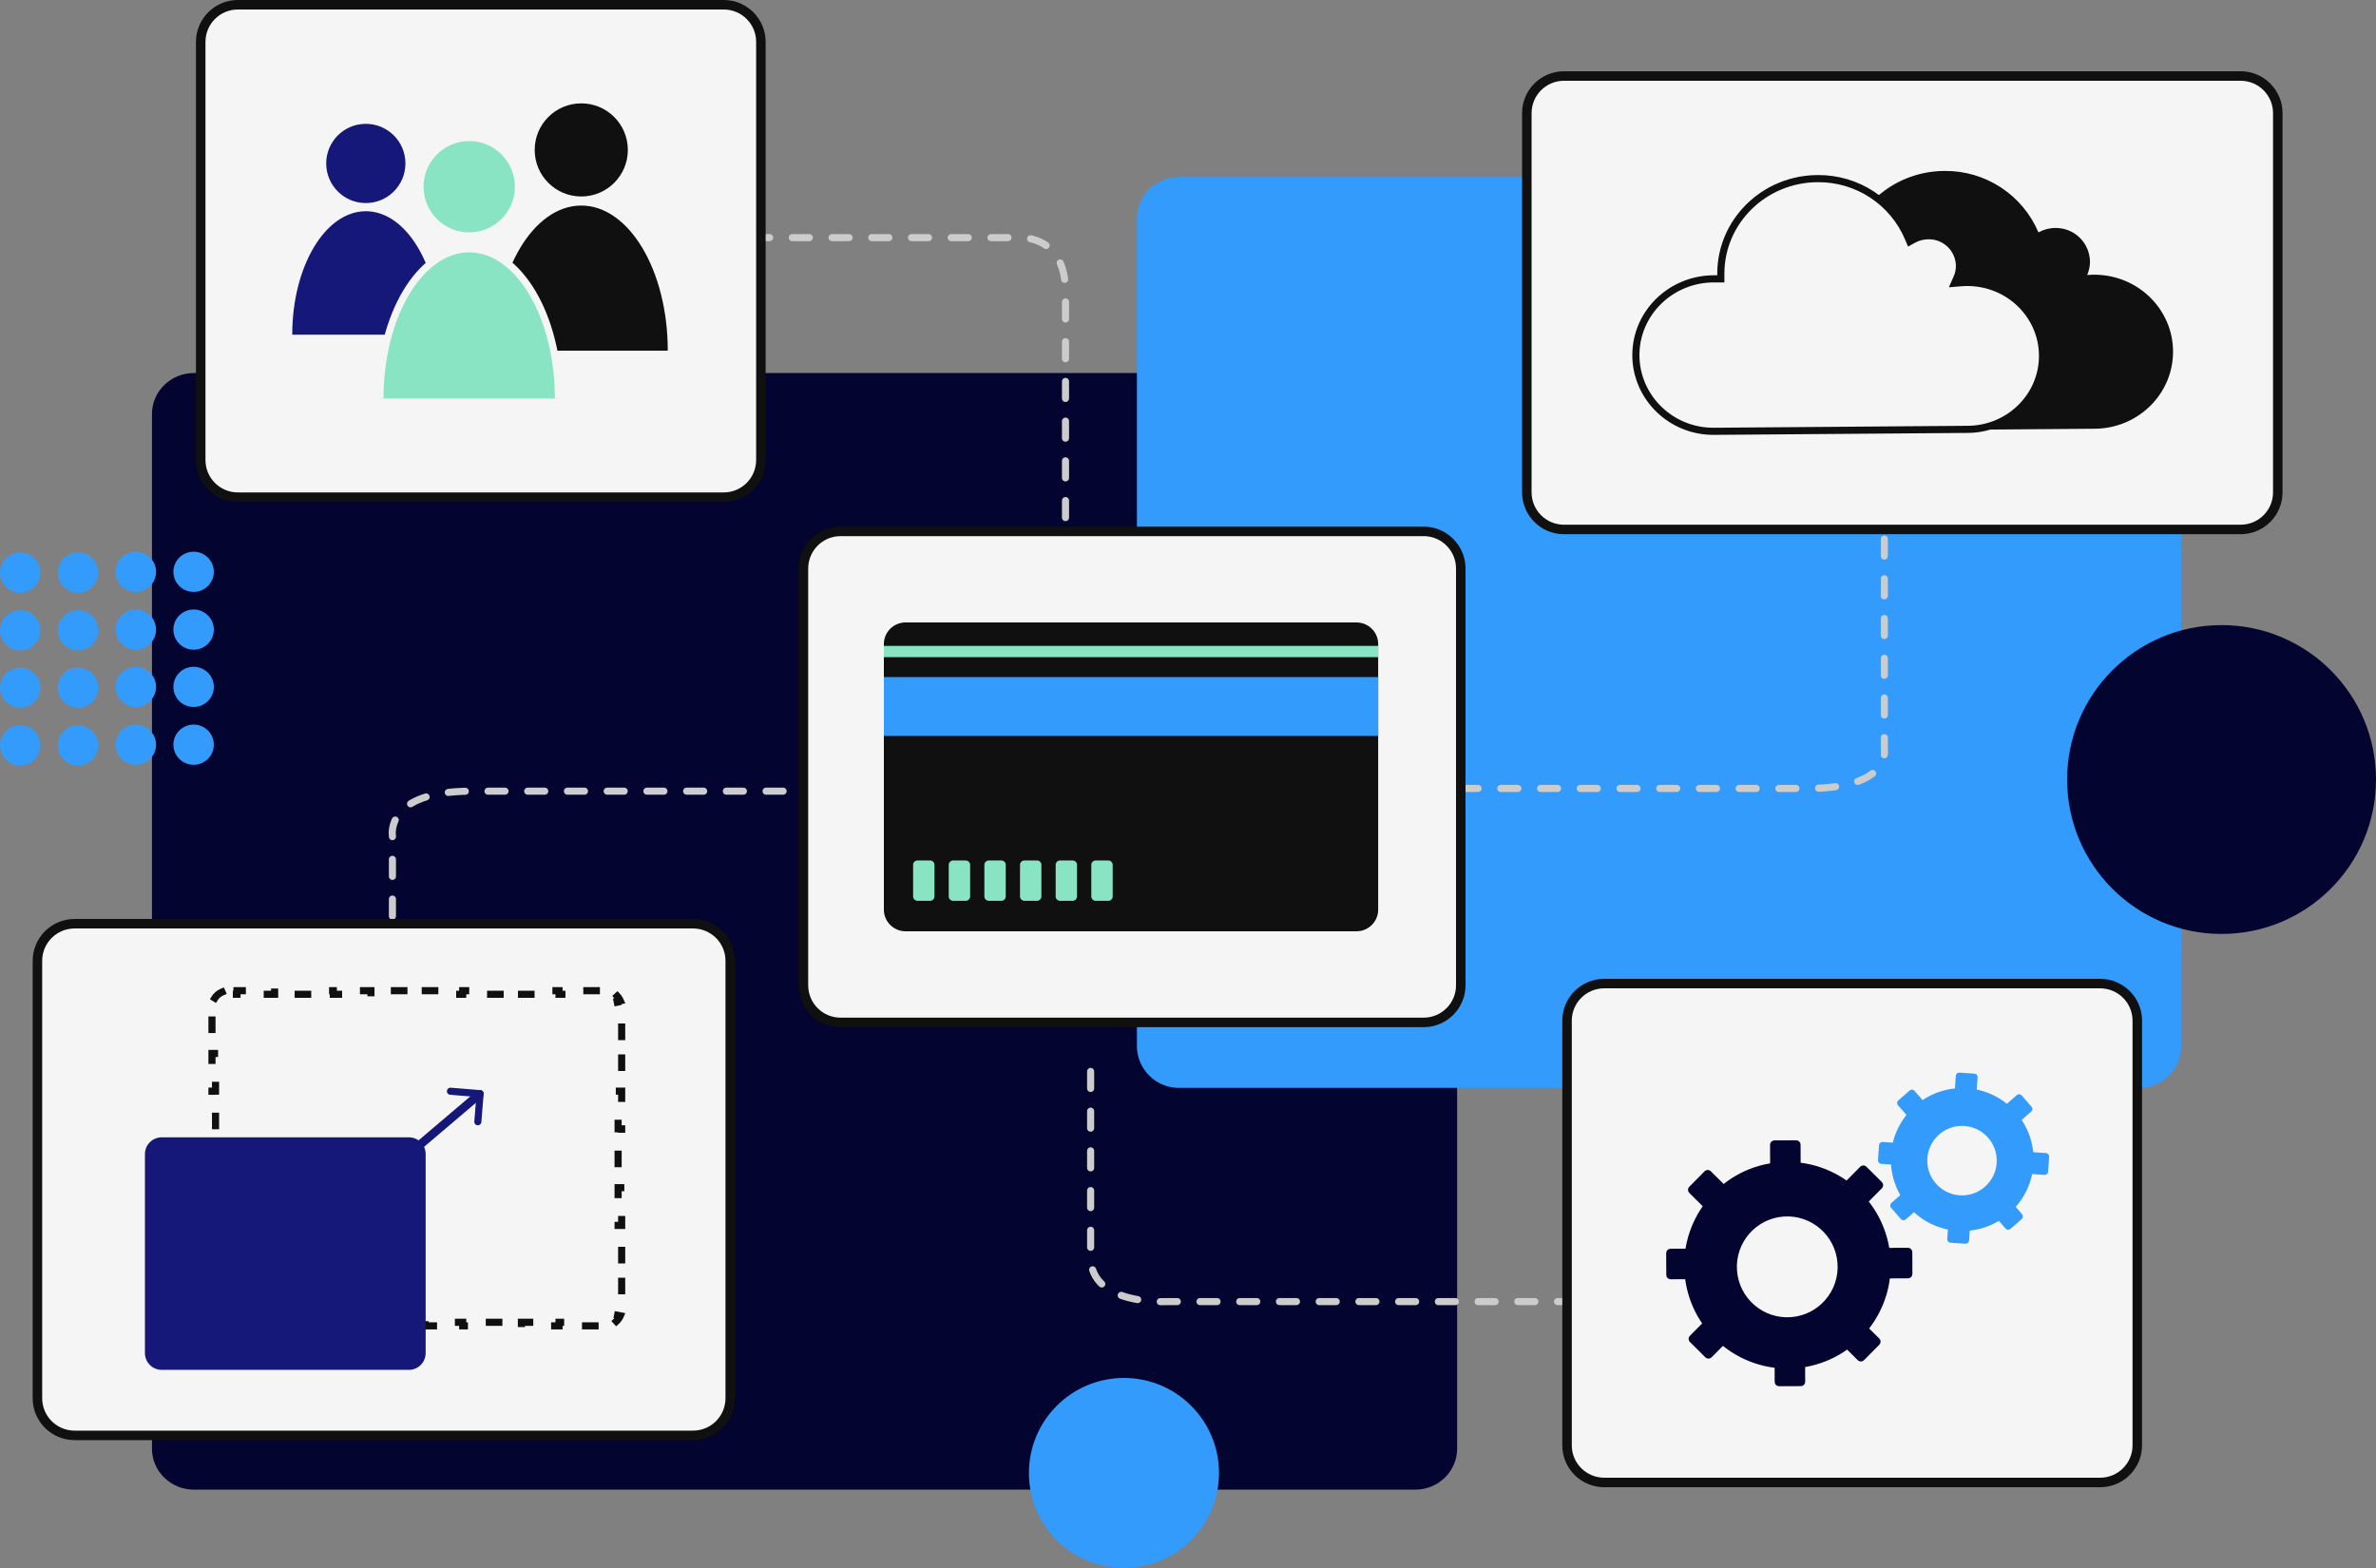 <svg
  width="1000"
  height="660"
  viewBox="0 0 1000 660"
  fill="none"
  xmlns="http://www.w3.org/2000/svg"
>
  <rect x="0" y="0" width="1000" height="660" fill="#808080" stroke="none"/>
  <g id="graphic-cost_effective">
    <path
      id="square"
      d="M595.635 157.019H81.591C71.851 157.019 63.956 164.753 63.956 174.294V609.744C63.956 619.285 71.851 627.019 81.591 627.019H595.635C605.374 627.019 613.269 619.285 613.269 609.744V174.294C613.269 164.753 605.374 157.019 595.635 157.019Z"
      fill="#030430"
    />
    <path
      id="square_2"
      d="M900.422 74.516H496.143C486.404 74.516 478.509 82.411 478.509 92.15V440.272C478.509 450.011 486.404 457.906 496.143 457.906H900.422C910.161 457.906 918.056 450.011 918.056 440.272V92.15C918.056 82.411 910.161 74.516 900.422 74.516Z"
      fill="#339BFC"
    />
    <path
      id="circ"
      d="M473.045 660C495.136 660 513.045 642.091 513.045 620C513.045 597.909 495.136 580 473.045 580C450.954 580 433.045 597.909 433.045 620C433.045 642.091 450.954 660 473.045 660Z"
      fill="#339BFC"
    />
    <g id="circ-pattern">
      <path
        id="Ellipse 43"
        d="M8.512 249.45C13.213 249.45 17.024 245.662 17.024 240.988C17.024 236.315 13.213 232.526 8.512 232.526C3.811 232.526 0 236.315 0 240.988C0 245.662 3.811 249.45 8.512 249.45Z"
        fill="#339BFC"
      />
      <path
        id="Ellipse 44"
        d="M32.833 249.45C37.534 249.45 41.345 245.662 41.345 240.988C41.345 236.315 37.534 232.526 32.833 232.526C28.132 232.526 24.321 236.315 24.321 240.988C24.321 245.662 28.132 249.45 32.833 249.45Z"
        fill="#339BFC"
      />
      <path
        id="Ellipse 45"
        d="M57.167 249.145C61.868 249.145 65.679 245.356 65.679 240.683C65.679 236.01 61.868 232.221 57.167 232.221C52.466 232.221 48.655 236.01 48.655 240.683C48.655 245.356 52.466 249.145 57.167 249.145Z"
        fill="#339BFC"
      />
      <path
        id="Ellipse 46"
        d="M81.489 249.145C86.19 249.145 90.001 245.356 90.001 240.683C90.001 236.01 86.19 232.221 81.489 232.221C76.787 232.221 72.977 236.01 72.977 240.683C72.977 245.356 76.787 249.145 81.489 249.145Z"
        fill="#339BFC"
      />
      <path
        id="Ellipse 47"
        d="M8.512 273.783C13.213 273.783 17.024 269.994 17.024 265.321C17.024 260.647 13.213 256.859 8.512 256.859C3.811 256.859 0 260.647 0 265.321C0 269.994 3.811 273.783 8.512 273.783Z"
        fill="#339BFC"
      />
      <path
        id="Ellipse 48"
        d="M32.833 273.783C37.534 273.783 41.345 269.994 41.345 265.321C41.345 260.647 37.534 256.859 32.833 256.859C28.132 256.859 24.321 260.647 24.321 265.321C24.321 269.994 28.132 273.783 32.833 273.783Z"
        fill="#339BFC"
      />
      <path
        id="Ellipse 49"
        d="M57.167 273.477C61.868 273.477 65.679 269.689 65.679 265.015C65.679 260.342 61.868 256.553 57.167 256.553C52.466 256.553 48.655 260.342 48.655 265.015C48.655 269.689 52.466 273.477 57.167 273.477Z"
        fill="#339BFC"
      />
      <path
        id="Ellipse 50"
        d="M81.489 273.477C86.19 273.477 90.001 269.689 90.001 265.015C90.001 260.342 86.19 256.553 81.489 256.553C76.787 256.553 72.977 260.342 72.977 265.015C72.977 269.689 76.787 273.477 81.489 273.477Z"
        fill="#339BFC"
      />
      <path
        id="Ellipse 51"
        d="M8.512 297.888C13.213 297.888 17.024 294.1 17.024 289.426C17.024 284.753 13.213 280.964 8.512 280.964C3.811 280.964 0 284.753 0 289.426C0 294.1 3.811 297.888 8.512 297.888Z"
        fill="#339BFC"
      />
      <path
        id="Ellipse 52"
        d="M32.833 297.889C37.534 297.889 41.345 294.1 41.345 289.427C41.345 284.753 37.534 280.965 32.833 280.965C28.132 280.965 24.321 284.753 24.321 289.427C24.321 294.1 28.132 297.889 32.833 297.889Z"
        fill="#339BFC"
      />
      <path
        id="Ellipse 53"
        d="M57.167 297.583C61.868 297.583 65.679 293.795 65.679 289.121C65.679 284.448 61.868 280.659 57.167 280.659C52.466 280.659 48.655 284.448 48.655 289.121C48.655 293.795 52.466 297.583 57.167 297.583Z"
        fill="#339BFC"
      />
      <path
        id="Ellipse 54"
        d="M81.489 297.583C86.19 297.583 90.001 293.795 90.001 289.121C90.001 284.448 86.19 280.659 81.489 280.659C76.787 280.659 72.977 284.448 72.977 289.121C72.977 293.795 76.787 297.583 81.489 297.583Z"
        fill="#339BFC"
      />
      <path
        id="Ellipse 55"
        d="M8.512 322.221C13.213 322.221 17.024 318.432 17.024 313.759C17.024 309.085 13.213 305.297 8.512 305.297C3.811 305.297 0 309.085 0 313.759C0 318.432 3.811 322.221 8.512 322.221Z"
        fill="#339BFC"
      />
      <path
        id="Ellipse 56"
        d="M32.833 322.221C37.534 322.221 41.345 318.432 41.345 313.759C41.345 309.086 37.534 305.297 32.833 305.297C28.132 305.297 24.321 309.086 24.321 313.759C24.321 318.432 28.132 322.221 32.833 322.221Z"
        fill="#339BFC"
      />
      <path
        id="Ellipse 57"
        d="M57.167 321.915C61.868 321.915 65.679 318.127 65.679 313.453C65.679 308.78 61.868 304.992 57.167 304.992C52.466 304.992 48.655 308.78 48.655 313.453C48.655 318.127 52.466 321.915 57.167 321.915Z"
        fill="#339BFC"
      />
      <path
        id="Ellipse 58"
        d="M81.489 321.916C86.19 321.916 90.001 318.127 90.001 313.454C90.001 308.78 86.19 304.992 81.489 304.992C76.787 304.992 72.977 308.78 72.977 313.454C72.977 318.127 76.787 321.916 81.489 321.916Z"
        fill="#339BFC"
      />
    </g>
    <g id="dotted-paths">
      <path
        id="Path 50"
        d="M165.163 452.484V351.703C165.163 351.703 161.945 333.019 198.431 333.019H349.717"
        stroke="#CCCCCC"
        stroke-width="2.986"
        stroke-miterlimit="10"
        stroke-linecap="round"
        stroke-dasharray="7.17 9.55"
      />
      <path
        id="Path 51"
        d="M316.75 100.017H427.847C427.847 100.017 448.444 97.803 448.444 122.897V226.914"
        stroke="#CCCCCC"
        stroke-width="2.986"
        stroke-miterlimit="10"
        stroke-linecap="round"
        stroke-dasharray="7.17 9.55"
      />
      <path
        id="Path 52"
        d="M662.697 547.859H490.867C490.867 547.859 459.02 549.675 459.02 529.122V443.816"
        stroke="#CCCCCC"
        stroke-width="2.986"
        stroke-miterlimit="10"
        stroke-linecap="round"
        stroke-dasharray="7.17 9.55"
      />
      <path
        id="Path 53"
        d="M793.071 226.912V315.455C793.071 315.455 796.201 331.873 760.73 331.873H613.623"
        stroke="#CCCCCC"
        stroke-width="2.986"
        stroke-miterlimit="10"
        stroke-linecap="round"
        stroke-dasharray="7.17 9.55"
      />
    </g>
    <path
      id="circ_2"
      d="M935 393.115C970.899 393.115 1000 364.013 1000 328.115C1000 292.216 970.899 263.115 935 263.115C899.101 263.115 870 292.216 870 328.115C870 364.013 899.101 393.115 935 393.115Z"
      fill="#030430"
    />
    <g id="cc-card">
      <path
        id="Rectangle 104"
        d="M353.783 223.667H599.166C607.801 223.667 614.801 230.667 614.801 239.301V414.72C614.801 423.355 607.801 430.354 599.166 430.354H353.783C345.148 430.354 338.148 423.355 338.148 414.72V239.301C338.148 230.667 345.148 223.667 353.783 223.667Z"
        fill="#F5F5F5"
        stroke="#101010"
        stroke-width="4"
      />
      <g id="credit-card">
        <path
          id="cc-bg"
          d="M580.042 271.108V382.893C580.04 385.307 579.079 387.622 577.372 389.328C575.664 391.034 573.348 391.992 570.934 391.992H381.099C378.685 391.99 376.371 391.029 374.665 389.322C372.958 387.614 372 385.298 372 382.884V271.099C372 268.686 372.959 266.372 374.665 264.665C376.372 262.959 378.686 262 381.099 262H570.934C573.35 262 575.667 262.96 577.375 264.668C579.083 266.376 580.042 268.693 580.042 271.108Z"
          fill="#101010"
        />
        <path
          id="cc-stripe"
          d="M580.042 284.988H372V309.764H580.042V284.988Z"
          fill="#339BFC"
        />
        <path
          id="cc-accent"
          d="M580.042 271.859H372V276.611H580.042V271.859Z"
          fill="#88E4C3"
        />
        <g id="cc-bot">
          <path
            id="Rectangle 108"
            d="M391.401 362.179H386.199C385.15 362.179 384.3 363.002 384.3 364.017V377.341C384.3 378.356 385.15 379.179 386.199 379.179H391.401C392.45 379.179 393.3 378.356 393.3 377.341V364.017C393.3 363.002 392.45 362.179 391.401 362.179Z"
            fill="#88E4C3"
          />
          <path
            id="Rectangle 110"
            d="M406.401 362.179H401.199C400.15 362.179 399.3 363.002 399.3 364.017V377.341C399.3 378.356 400.15 379.179 401.199 379.179H406.401C407.45 379.179 408.3 378.356 408.3 377.341V364.017C408.3 363.002 407.45 362.179 406.401 362.179Z"
            fill="#88E4C3"
          />
          <path
            id="Rectangle 112"
            d="M421.401 362.179H416.199C415.15 362.179 414.3 363.002 414.3 364.017V377.341C414.3 378.356 415.15 379.179 416.199 379.179H421.401C422.45 379.179 423.3 378.356 423.3 377.341V364.017C423.3 363.002 422.45 362.179 421.401 362.179Z"
            fill="#88E4C3"
          />
          <path
            id="Rectangle 114"
            d="M436.401 362.179H431.199C430.15 362.179 429.3 363.002 429.3 364.017V377.341C429.3 378.356 430.15 379.179 431.199 379.179H436.401C437.45 379.179 438.3 378.356 438.3 377.341V364.017C438.3 363.002 437.45 362.179 436.401 362.179Z"
            fill="#88E4C3"
          />
          <path
            id="Rectangle 116"
            d="M451.401 362.179H446.199C445.15 362.179 444.3 363.002 444.3 364.017V377.341C444.3 378.356 445.15 379.179 446.199 379.179H451.401C452.45 379.179 453.3 378.356 453.3 377.341V364.017C453.3 363.002 452.45 362.179 451.401 362.179Z"
            fill="#88E4C3"
          />
          <path
            id="Rectangle 118"
            d="M466.401 362.179H461.199C460.15 362.179 459.3 363.002 459.3 364.017V377.341C459.3 378.356 460.15 379.179 461.199 379.179H466.401C467.45 379.179 468.3 378.356 468.3 377.341V364.017C468.3 363.002 467.45 362.179 466.401 362.179Z"
            fill="#88E4C3"
          />
        </g>
      </g>
    </g>
    <g id="gear-card">
      <path
        id="bg"
        d="M675.211 414H883.856C892.523 414 899.533 420.991 899.533 429.595V608.405C899.533 617.009 892.523 624 883.856 624H675.211C666.543 624 659.533 617.009 659.533 608.405V429.595C659.533 420.991 666.543 414 675.211 414Z"
        fill="#F5F5F5"
        stroke="#101010"
        stroke-width="4"
      />
      <g id="gear-sm">
        <g id="gear-teeth">
          <path
            id="Rectangle 189"
            d="M849.78 486.01L849.35 492.355C849.318 492.827 849.674 493.236 850.146 493.268L860.518 493.972C860.989 494.004 861.398 493.647 861.43 493.175L861.86 486.83C861.892 486.357 861.535 485.949 861.063 485.916L850.692 485.212C850.22 485.18 849.812 485.537 849.78 486.01Z"
            fill="#339BFC"
            stroke="#339BFC"
            stroke-width="1.143"
            stroke-linejoin="round"
          />
          <path
            id="Rectangle 191"
            d="M823.713 452.855L823.009 463.237C822.977 463.709 823.334 464.118 823.805 464.15L830.144 464.58C830.616 464.612 831.025 464.255 831.057 463.783L831.76 453.401C831.792 452.929 831.436 452.52 830.964 452.488L824.625 452.058C824.153 452.026 823.745 452.383 823.713 452.855Z"
            fill="#339BFC"
            stroke="#339BFC"
            stroke-width="1.143"
            stroke-linejoin="round"
          />
          <path
            id="Rectangle 193"
            d="M820.826 511.217L820.122 521.598C820.09 522.071 820.447 522.48 820.919 522.512L827.258 522.942C827.73 522.974 828.138 522.617 828.17 522.145L828.873 511.763C828.905 511.291 828.549 510.882 828.077 510.85L821.738 510.42C821.266 510.388 820.858 510.745 820.826 511.217Z"
            fill="#339BFC"
            stroke="#339BFC"
            stroke-width="1.143"
            stroke-linejoin="round"
          />
          <path
            id="Rectangle 195"
            d="M791.406 482.051L790.976 488.396C790.944 488.868 791.3 489.277 791.772 489.309L802.144 490.013C802.615 490.045 803.024 489.688 803.056 489.215L803.486 482.87C803.518 482.398 803.162 481.989 802.69 481.957L792.318 481.253C791.847 481.221 791.438 481.578 791.406 482.051Z"
            fill="#339BFC"
            stroke="#339BFC"
            stroke-width="1.143"
            stroke-linejoin="round"
          />
          <path
            id="Rectangle 197"
            d="M849.225 461.364L841.394 468.207C841.038 468.518 841.001 469.06 841.312 469.416L845.49 474.208C845.801 474.564 846.342 474.601 846.699 474.29L854.53 467.447C854.886 467.135 854.923 466.594 854.612 466.237L850.433 461.446C850.122 461.089 849.581 461.053 849.225 461.364Z"
            fill="#339BFC"
            stroke="#339BFC"
            stroke-width="1.143"
            stroke-linejoin="round"
          />
          <g id="Group 1066">
            <path
              id="Rectangle 198"
              d="M804.231 499.93L796.398 506.77C796.042 507.082 796.005 507.623 796.316 507.979L800.496 512.769C800.807 513.126 801.348 513.162 801.705 512.851L809.538 506.011C809.894 505.699 809.931 505.158 809.62 504.802L805.44 500.012C805.129 499.655 804.588 499.619 804.231 499.93Z"
              fill="#339BFC"
            />
            <path
              id="Rectangle 199"
              d="M804.231 499.93L796.398 506.77C796.042 507.082 796.005 507.623 796.316 507.979L800.496 512.769C800.807 513.126 801.348 513.162 801.705 512.851L809.538 506.011C809.894 505.699 809.931 505.158 809.62 504.802L805.44 500.012C805.129 499.655 804.588 499.619 804.231 499.93Z"
              stroke="#339BFC"
              stroke-width="1.143"
              stroke-linejoin="round"
            />
          </g>
          <path
            id="Rectangle 201"
            d="M804.109 459.436L799.323 463.618C798.967 463.93 798.93 464.471 799.241 464.828L806.077 472.666C806.388 473.023 806.929 473.06 807.285 472.748L812.072 468.566C812.428 468.255 812.464 467.713 812.153 467.357L805.317 459.518C805.006 459.161 804.465 459.124 804.109 459.436Z"
            fill="#339BFC"
            stroke="#339BFC"
            stroke-width="1.143"
            stroke-linejoin="round"
          />
          <path
            id="Rectangle 203"
            d="M842.569 503.539L837.783 507.721C837.426 508.033 837.39 508.574 837.701 508.931L844.537 516.769C844.848 517.126 845.389 517.163 845.745 516.851L850.531 512.669C850.888 512.358 850.924 511.816 850.613 511.46L843.777 503.621C843.466 503.264 842.925 503.227 842.569 503.539Z"
            fill="#339BFC"
            stroke="#339BFC"
            stroke-width="1.143"
            stroke-linejoin="round"
          />
        </g>
        <g id="gear-body">
          <path
            id="Ellipse 87"
            d="M825.854 517.852C842.287 517.852 855.609 504.516 855.609 488.067C855.609 471.617 842.287 458.282 825.854 458.282C809.421 458.282 796.099 471.617 796.099 488.067C796.099 504.516 809.421 517.852 825.854 517.852Z"
            fill="#339BFC"
            stroke="#339BFC"
            stroke-width="0.571"
            stroke-miterlimit="10"
          />
          <path
            id="Ellipse 88"
            d="M825.759 503.162C833.831 503.162 840.376 496.611 840.376 488.531C840.376 480.45 833.831 473.9 825.759 473.9C817.687 473.9 811.143 480.45 811.143 488.531C811.143 496.611 817.687 503.162 825.759 503.162Z"
            fill="#F5F5F5"
          />
        </g>
      </g>
      <g id="gear-lg">
        <g id="gear-teeth_2">
          <path
            id="Rectangle 189_2"
            d="M786.708 527.095L786.746 536.321C786.749 537.008 787.307 537.563 787.993 537.56L803.073 537.5C803.759 537.498 804.313 536.939 804.31 536.252L804.273 527.026C804.27 526.339 803.712 525.785 803.026 525.787L787.945 525.847C787.259 525.85 786.706 526.408 786.708 527.095Z"
            fill="#030430"
            stroke="#030430"
            stroke-width="1.143"
            stroke-linejoin="round"
          />
          <path
            id="Rectangle 191_2"
            d="M745.543 481.831L745.604 496.926C745.607 497.613 746.166 498.168 746.852 498.165L756.069 498.129C756.755 498.126 757.309 497.567 757.306 496.88L757.244 481.785C757.241 481.098 756.683 480.544 755.997 480.547L746.78 480.583C746.094 480.586 745.54 481.145 745.543 481.831Z"
            fill="#030430"
            stroke="#030430"
            stroke-width="1.143"
            stroke-linejoin="round"
          />
          <path
            id="Rectangle 193_2"
            d="M747.431 566.58L747.493 581.675C747.496 582.362 748.054 582.916 748.74 582.913L757.957 582.877C758.643 582.874 759.197 582.316 759.194 581.629L759.133 566.534C759.13 565.847 758.572 565.293 757.886 565.295L748.669 565.332C747.983 565.334 747.429 565.893 747.431 566.58Z"
            fill="#030430"
            stroke="#030430"
            stroke-width="1.143"
            stroke-linejoin="round"
          />
          <path
            id="Rectangle 195_2"
            d="M701.831 527.436L701.868 536.662C701.871 537.348 702.429 537.903 703.115 537.9L718.195 537.84C718.881 537.837 719.435 537.278 719.433 536.592L719.395 527.366C719.393 526.679 718.834 526.124 718.148 526.127L703.068 526.187C702.382 526.19 701.828 526.749 701.831 527.436Z"
            fill="#030430"
            stroke="#030430"
            stroke-width="1.143"
            stroke-linejoin="round"
          />
          <path
            id="Rectangle 197_2"
            d="M783.343 491.491L772.723 502.207C772.24 502.695 772.243 503.482 772.731 503.966L779.275 510.464C779.762 510.948 780.548 510.945 781.031 510.457L791.651 499.741C792.134 499.254 792.131 498.466 791.644 497.983L785.1 491.485C784.613 491.001 783.826 491.004 783.343 491.491Z"
            fill="#030430"
            stroke="#030430"
            stroke-width="1.143"
            stroke-linejoin="round"
          />
          <g id="Group 1066_2">
            <path
              id="Rectangle 198_2"
              d="M722.245 551.973L711.622 562.686C711.139 563.173 711.142 563.96 711.629 564.443L718.175 570.94C718.663 571.423 719.449 571.42 719.933 570.933L730.556 560.22C731.039 559.733 731.036 558.946 730.549 558.462L724.003 551.966C723.515 551.483 722.729 551.486 722.245 551.973Z"
              fill="#030430"
            />
            <path
              id="Rectangle 199_2"
              d="M722.245 551.973L711.622 562.686C711.139 563.173 711.142 563.96 711.629 564.443L718.175 570.94C718.663 571.423 719.449 571.42 719.933 570.933L730.556 560.22C731.039 559.733 731.036 558.946 730.549 558.462L724.003 551.966C723.515 551.483 722.729 551.486 722.245 551.973Z"
              stroke="#030430"
              stroke-width="1.143"
              stroke-linejoin="round"
            />
          </g>
          <path
            id="Rectangle 201_2"
            d="M717.86 493.391L711.369 499.941C710.886 500.429 710.889 501.216 711.376 501.699L722.083 512.331C722.57 512.815 723.356 512.812 723.84 512.324L730.33 505.775C730.814 505.287 730.81 504.5 730.323 504.016L719.617 493.385C719.129 492.901 718.343 492.904 717.86 493.391Z"
            fill="#030430"
            stroke="#030430"
            stroke-width="1.143"
            stroke-linejoin="round"
          />
          <path
            id="Rectangle 203_2"
            d="M778.096 553.209L771.605 559.759C771.122 560.246 771.125 561.034 771.612 561.517L782.319 572.149C782.806 572.633 783.593 572.63 784.076 572.142L790.567 565.593C791.05 565.105 791.047 564.318 790.56 563.834L779.853 553.202C779.366 552.719 778.579 552.722 778.096 553.209Z"
            fill="#030430"
            stroke="#030430"
            stroke-width="1.143"
            stroke-linejoin="round"
          />
        </g>
        <g id="gear-body_2">
          <path
            id="Ellipse 87_2"
            d="M755.399 575.657C779.178 573.949 797.068 553.268 795.358 529.466C793.647 505.663 772.984 487.752 749.206 489.461C725.427 491.169 707.537 511.85 709.247 535.653C710.957 559.455 731.62 577.366 755.399 575.657Z"
            fill="#030430"
            stroke="#030430"
            stroke-width="0.571"
            stroke-miterlimit="10"
          />
          <path
            id="Ellipse 88_2"
            d="M753.735 554.411C765.416 553.572 774.204 543.413 773.364 531.721C772.523 520.029 762.373 511.231 750.693 512.07C739.012 512.909 730.224 523.068 731.064 534.76C731.904 546.453 742.054 555.251 753.735 554.411Z"
            fill="#F5F5F5"
          />
        </g>
      </g>
    </g>
    <g id="moving-box-card">
      <path
        id="bg_2"
        d="M31.385 388.81H291.705C300.34 388.81 307.34 395.81 307.34 404.445V588.539C307.34 597.174 300.34 604.174 291.705 604.174H31.385C22.751 604.174 15.751 597.174 15.751 588.539V404.445C15.751 395.81 22.751 388.81 31.385 388.81Z"
        fill="#F5F5F5"
        stroke="#101010"
        stroke-width="4"
      />
      <g id="box-movement">
        <path
          id="Rectangle 105"
          d="M93.453 417.585C91.822 418.296 90.512 419.606 89.801 421.237L91.113 421.497L90.822 422.968C90.752 423.318 90.716 423.681 90.716 424.054V426.038V427.538H89.216V436.441H90.716V437.941V441.909V443.409H89.216V452.312H90.716V453.812V457.78V459.28H89.216V468.183H90.716V469.683V473.651V475.151H89.216V484.054H90.716V485.554V489.522V491.022H89.216V499.925H90.716V501.425V505.393V506.893H89.216V515.796H90.716V517.296V521.264V522.764H89.216V531.667H90.716V533.167V537.135V538.635H89.216V547.538H90.716V549.038V551.022C90.716 551.395 90.752 551.757 90.822 552.107L91.113 553.579L89.801 553.838C90.512 555.47 91.822 556.78 93.453 557.491L93.713 556.179L95.184 556.47C95.534 556.539 95.897 556.576 96.27 556.576H98.249H99.749V558.076H108.623V556.576H110.123H114.081H115.581V558.076H124.455V556.576H125.955H129.913H131.413V558.076H140.287V556.576H141.787H145.745H147.245V558.076H156.119V556.576H157.619H161.577H163.077V558.076H171.952V556.576H173.452H177.41H178.91V558.076H187.784V556.576H189.284H193.242H194.742V558.076H203.616V556.576H205.116H209.074H210.574V558.076H219.448V556.576H220.948H224.906H226.406V558.076H235.28V556.576H236.78H240.738H242.238V558.076H251.113V556.576H252.613H254.592C254.965 556.576 255.327 556.539 255.677 556.47L257.149 556.179L257.408 557.491C259.039 556.78 260.349 555.47 261.061 553.838L259.749 553.579L260.04 552.107C260.109 551.757 260.145 551.395 260.145 551.022V549.038V547.538H261.645V538.635H260.145V537.135V533.167V531.667H261.645V522.764H260.145V521.264V517.296V515.796H261.645V506.893H260.145V505.393V501.425V499.925H261.645V491.022H260.145V489.522V485.554V484.054H261.645V475.151H260.145V473.651V469.683V468.183H261.645V459.28H260.145V457.78V453.812V452.312H261.645V443.409H260.145V441.909V437.941V436.441H261.645V427.538H260.145V426.038V424.054C260.145 423.681 260.109 423.318 260.04 422.968L259.749 421.497L261.061 421.237C260.349 419.606 259.039 418.296 257.408 417.585L257.149 418.897L255.677 418.606C255.327 418.537 254.965 418.5 254.592 418.5H252.613H251.113V417H242.238V418.5H240.738H236.78H235.28V417H226.406V418.5H224.906H220.948H219.448V417H210.574V418.5H209.074H205.116H203.616V417H194.742V418.5H193.242H189.284H187.784V417H178.91V418.5H177.41H173.452H171.952V417H163.077V418.5H161.577H157.619H156.119V417H147.245V418.5H145.745H141.787H140.287V417H131.413V418.5H129.913H125.955H124.455V417H115.581V418.5H114.081H110.123H108.623V417H99.749V418.5H98.249H96.27C95.897 418.5 95.534 418.537 95.184 418.606L93.713 418.897L93.453 417.585Z"
          stroke="#101010"
          stroke-width="3"
          stroke-miterlimit="5.759"
          stroke-linecap="square"
          stroke-dasharray="4 12"
        />
        <path
          id="Rectangle 120"
          d="M172.097 478.722H68.054C64.158 478.722 61 481.88 61 485.775V569.539C61 573.435 64.158 576.593 68.054 576.593H172.097C175.993 576.593 179.151 573.435 179.151 569.539V485.775C179.151 481.88 175.993 478.722 172.097 478.722Z"
          fill="#151779"
        />
        <g id="Group 702">
          <path
            id="Line 69"
            d="M176.446 482.108L199.741 462.313"
            stroke="#151779"
            stroke-width="3.583"
            stroke-miterlimit="10"
            stroke-linecap="round"
          />
          <path
            id="Line 70"
            d="M202.068 460.338L201.107 472.17"
            stroke="#151779"
            stroke-width="2.986"
            stroke-miterlimit="10"
            stroke-linecap="round"
          />
          <path
            id="Line 71"
            d="M189.578 459.323L202.072 460.337"
            stroke="#151779"
            stroke-width="2.986"
            stroke-miterlimit="10"
            stroke-linecap="round"
          />
        </g>
      </g>
    </g>
    <g id="profiles-card">
      <path
        id="bg_3"
        d="M100.108 2H304.606C313.241 2 320.24 9 320.24 17.634V193.635C320.24 202.27 313.241 209.27 304.606 209.27H100.108C91.473 209.27 84.474 202.27 84.474 193.635V17.634C84.474 9 91.473 2 100.108 2Z"
        fill="#F5F5F5"
        stroke="#101010"
        stroke-width="4"
      />
      <g id="profiles">
        <g id="p3">
          <path
            id="Path 57"
            d="M208.245 147.588C208.245 113.862 224.539 86.52 244.643 86.52C264.746 86.52 281.049 113.853 281.049 147.588"
            fill="#101010"
          />
          <path
            id="Ellipse 60"
            d="M244.64 82.703C255.465 82.703 264.24 73.928 264.24 63.103C264.24 52.278 255.465 43.502 244.64 43.502C233.815 43.502 225.039 52.278 225.039 63.103C225.039 73.928 233.815 82.703 244.64 82.703Z"
            fill="#101010"
          />
        </g>
        <g id="p1">
          <path
            id="Path 58"
            d="M123 140.868C123 112.168 136.869 88.908 153.966 88.908C171.063 88.908 184.932 112.168 184.932 140.868"
            fill="#151779"
          />
          <path
            id="Ellipse 61"
            d="M153.963 85.47C163.172 85.47 170.637 78.005 170.637 68.797C170.637 59.589 163.172 52.123 153.963 52.123C144.755 52.123 137.29 59.589 137.29 68.797C137.29 78.005 144.755 85.47 153.963 85.47Z"
            fill="#151779"
          />
        </g>
        <g id="p2">
          <g id="Path 59">
            <path
              d="M159.915 167.729C159.915 132.936 176.729 104.721 197.476 104.721C218.223 104.721 235.029 132.936 235.029 167.729"
              fill="#88E4C3"
            />
            <path
              d="M159.915 167.729C159.915 132.936 176.729 104.721 197.476 104.721C218.223 104.721 235.029 132.936 235.029 167.729"
              stroke="#F5F5F5"
              stroke-width="3"
              stroke-miterlimit="10"
            />
          </g>
          <path
            id="Ellipse 62"
            d="M217.197 78.595C217.197 89.485 208.369 98.313 197.479 98.313C186.589 98.313 177.761 89.485 177.761 78.595C177.761 67.705 186.589 58.877 197.479 58.877C208.369 58.877 217.197 67.705 217.197 78.595Z"
            fill="#88E4C3"
            stroke="#F5F5F5"
          />
        </g>
      </g>
    </g>
    <g id="cloud-card">
      <path
        id="bg_4"
        d="M658.236 32H943.032C951.667 32 958.667 39 958.667 47.634V207.226C958.667 215.861 951.667 222.861 943.032 222.861H658.236C649.601 222.861 642.602 215.861 642.602 207.226V47.634C642.602 39 649.601 32 658.236 32Z"
        fill="#F5F5F5"
        stroke="#101010"
        stroke-width="4"
      />
      <g id="clouds">
        <path
          id="Path 54"
          d="M881.419 180.462C899.732 180.462 914.581 165.949 914.581 148.041C914.581 130.134 899.732 115.629 881.419 115.629C880.414 115.629 879.417 115.682 878.439 115.762C879.22 113.992 879.622 112.079 879.62 110.145C879.576 106.339 878.023 102.707 875.301 100.047C872.579 97.386 868.913 95.916 865.107 95.958C862.598 95.954 860.13 96.595 857.939 97.819C854.665 90.109 849.185 83.541 842.188 78.938C835.191 74.335 826.989 71.903 818.614 71.949C795.178 71.949 776.177 90.527 776.177 113.443V114.13H774.81C755.835 114.13 740.423 129.173 740.423 147.724C740.423 166.275 755.809 181.45 774.81 181.309L881.419 180.462Z"
          fill="#101010"
        />
        <path
          id="Path 55"
          d="M827.987 180.725L827.976 180.725L721.376 181.545C721.376 181.545 721.376 181.545 721.376 181.545C703.189 181.68 688.5 167.16 688.5 149.46C688.5 131.771 703.207 117.367 721.387 117.367H722.754H724.254V115.867V115.179C724.254 93.123 742.551 75.185 765.191 75.185L765.199 75.185C773.279 75.141 781.191 77.487 787.941 81.927C794.691 86.368 799.977 92.704 803.135 100.141L803.786 101.674L805.243 100.867C807.209 99.778 809.422 99.211 811.669 99.221L811.681 99.221L811.692 99.221C815.1 99.183 818.384 100.5 820.821 102.882C823.256 105.263 824.647 108.513 824.689 111.918C824.689 113.64 824.33 115.343 823.635 116.919L822.618 119.223L825.128 119.019C826.08 118.942 827.034 118.892 827.987 118.892C845.505 118.892 859.649 132.757 859.649 149.804C859.649 166.852 845.505 180.725 827.987 180.725Z"
          fill="#F5F5F5"
          stroke="#101010"
          stroke-width="3"
        />
      </g>
    </g>
  </g>
</svg>
